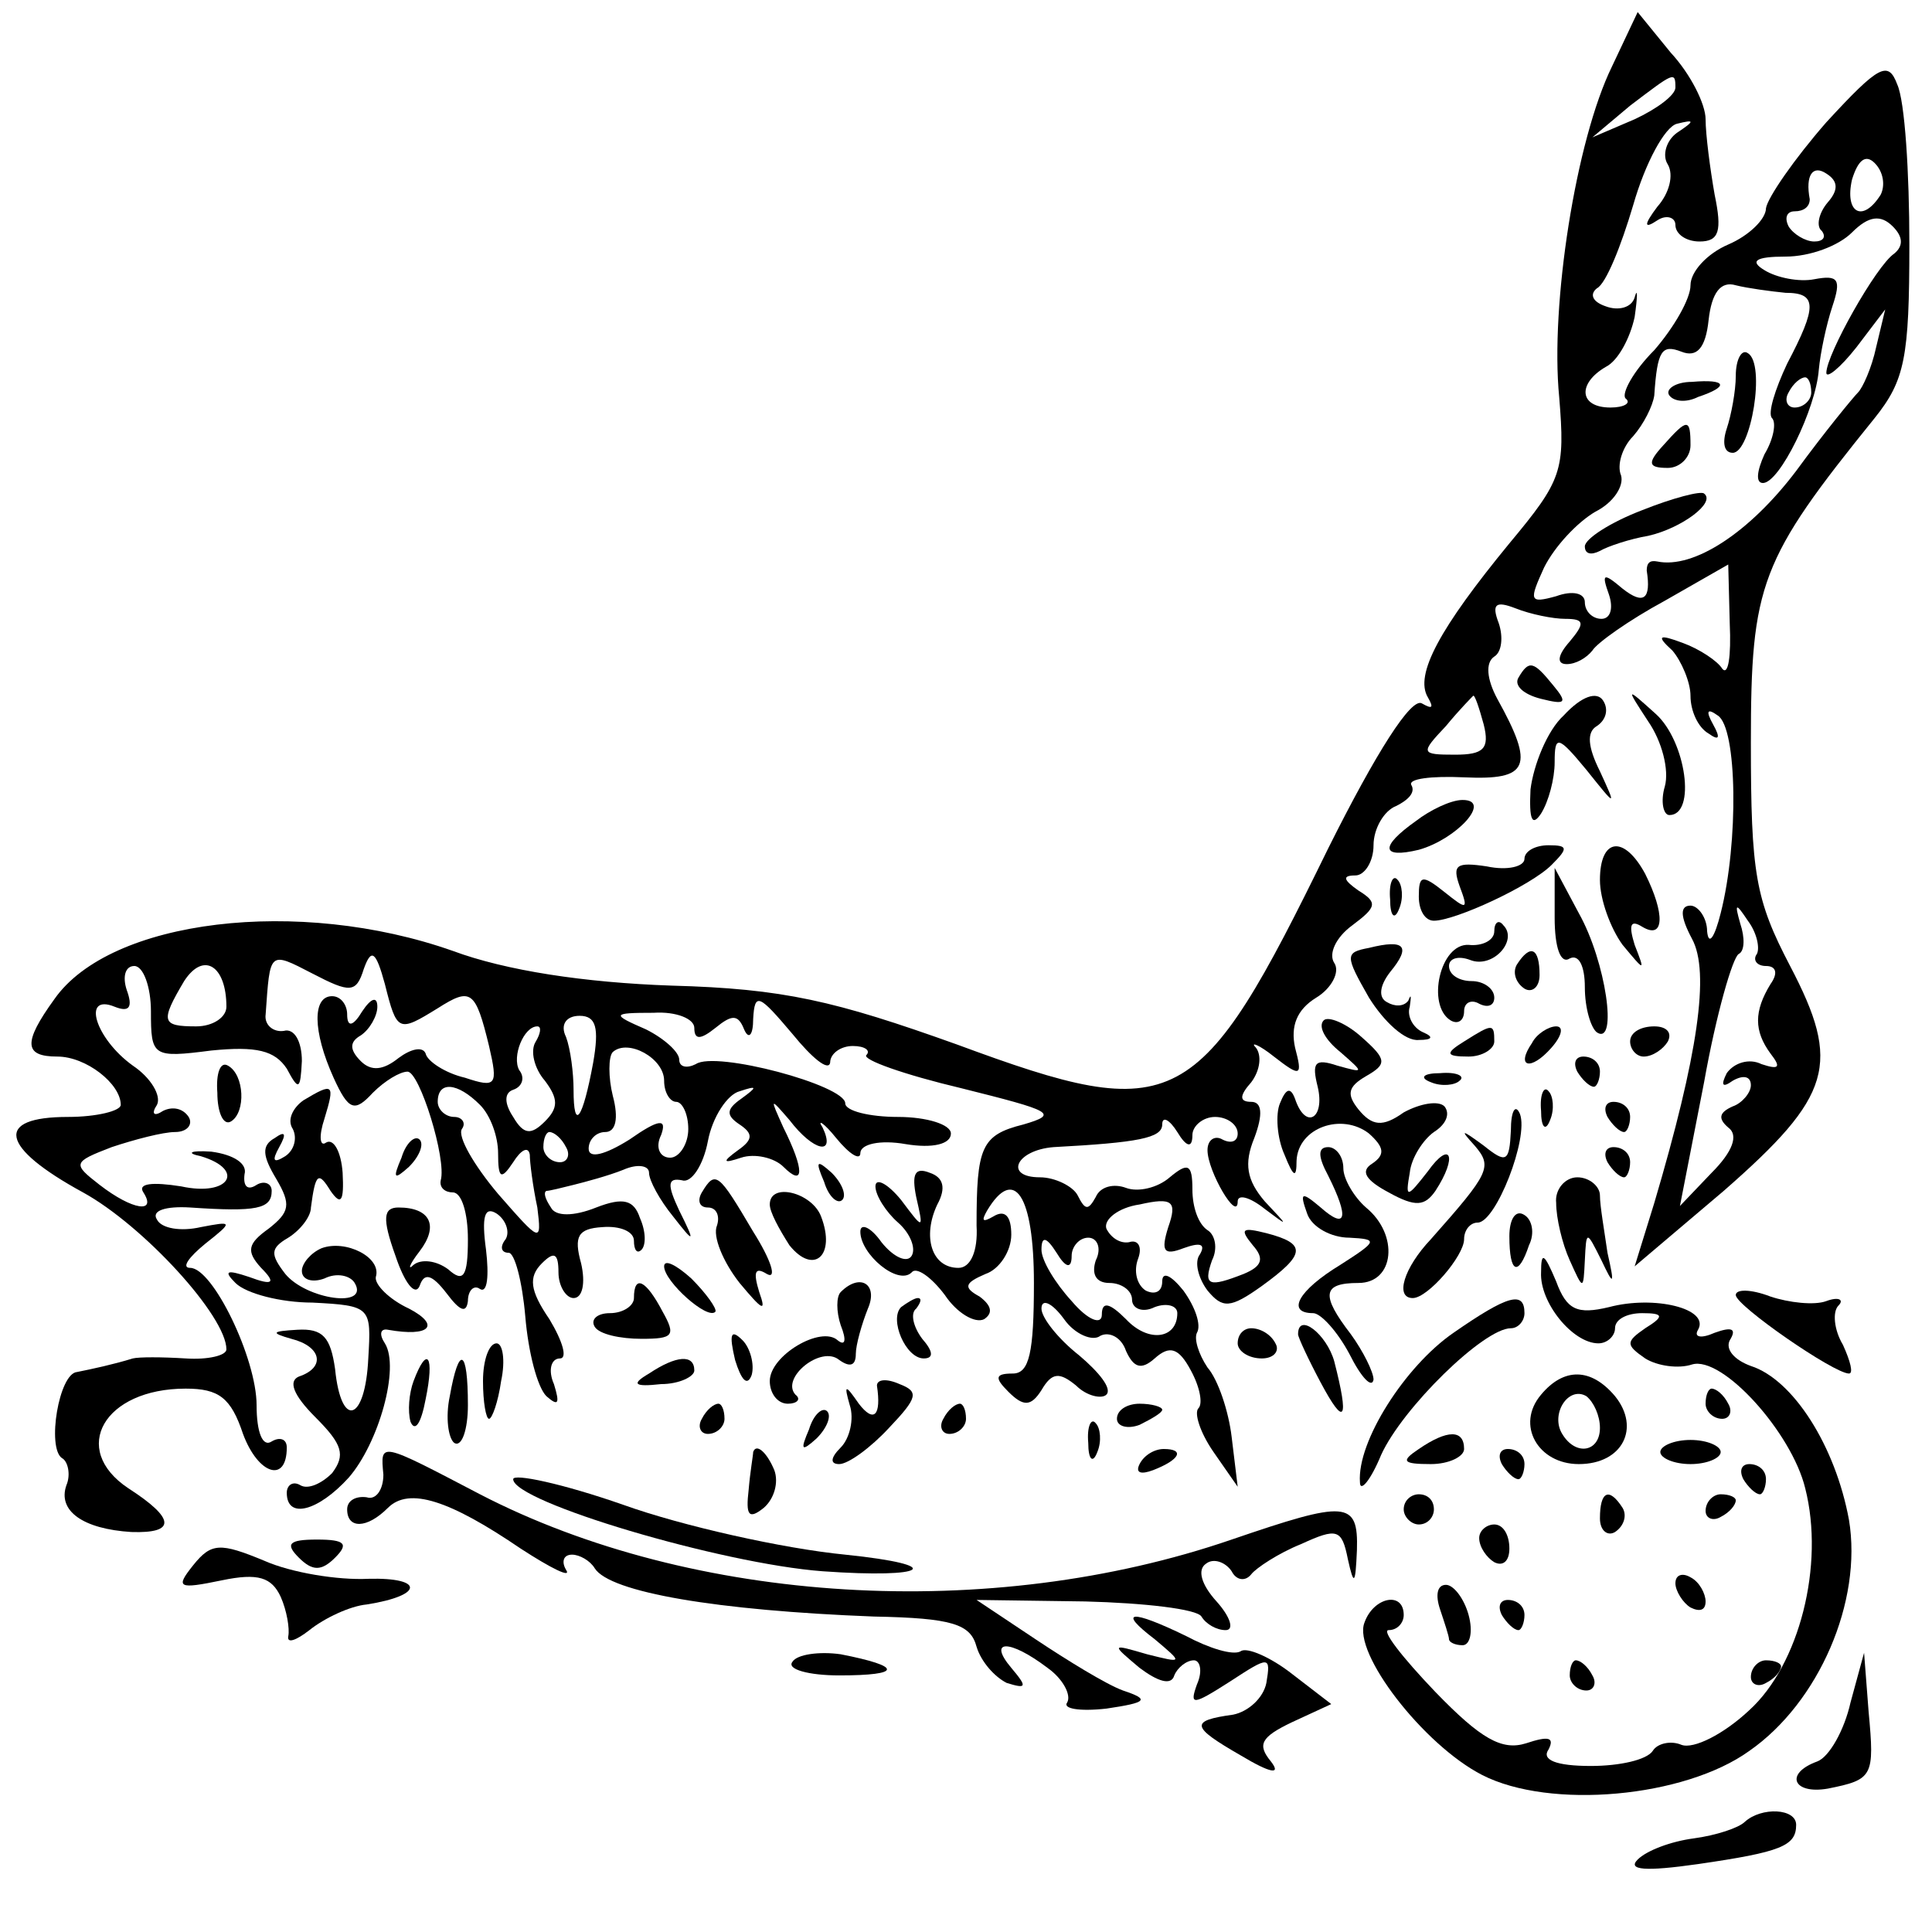 <?xml version="1.0" standalone="no"?>
<!DOCTYPE svg PUBLIC "-//W3C//DTD SVG 20010904//EN"
 "http://www.w3.org/TR/2001/REC-SVG-20010904/DTD/svg10.dtd">
<svg version="1.0" xmlns="http://www.w3.org/2000/svg"
 width="128pt" height="128pt" viewBox="0 0 128 128"
 preserveAspectRatio="xMidYMid meet">
<g transform="translate(0,128) scale(0.1,-0.1)"
fill="#000000" stroke="none">
<path d="M1068 1236 c-24 -49 -41 -158 -35 -219 4 -49 2 -55 -33 -97 -46 -56
-63 -87 -54 -102 4 -7 3 -8 -4 -4 -7 4 -30 -32 -62 -96 -86 -176 -100 -184
-246 -130 -81 29 -115 37 -189 39 -58 2 -110 10 -145 23 -102 36 -227 21 -264
-32 -21 -29 -20 -38 2 -38 19 0 42 -18 42 -32 0 -4 -16 -8 -35 -8 -49 0 -45
-20 10 -50 40 -22 95 -82 95 -104 0 -4 -12 -7 -27 -6 -16 1 -31 1 -35 0 -13
-4 -27 -7 -37 -9 -12 -1 -20 -50 -10 -57 4 -2 6 -11 3 -18 -6 -17 11 -29 43
-31 30 -1 29 9 -2 29 -39 26 -16 66 38 66 22 0 30 -6 38 -30 10 -27 29 -33 29
-9 0 6 -5 7 -10 4 -6 -4 -10 6 -10 24 0 31 -29 91 -44 91 -6 0 -1 7 10 16 19
15 18 15 -3 11 -13 -3 -26 -1 -29 5 -4 6 6 9 22 8 44 -3 54 -1 54 11 0 5 -5 7
-10 4 -6 -4 -9 -1 -8 7 2 7 -7 13 -22 15 -14 1 -17 -1 -7 -3 30 -9 19 -27 -13
-20 -19 3 -29 2 -25 -4 9 -14 -7 -12 -29 5 -18 14 -18 15 8 25 15 5 34 10 42
10 8 0 12 5 9 10 -4 6 -11 7 -17 4 -6 -4 -8 -2 -4 4 3 6 -4 18 -16 26 -25 18
-34 48 -12 39 10 -4 12 0 8 11 -3 9 -1 16 5 16 6 0 11 -14 11 -30 0 -30 1 -31
40 -26 30 3 42 0 50 -12 8 -15 9 -14 10 5 0 13 -5 22 -12 20 -7 -1 -13 4 -12
11 3 42 2 42 31 27 25 -13 29 -13 34 3 5 14 8 12 14 -10 8 -32 9 -32 35 -16
22 14 25 12 34 -25 6 -26 5 -28 -16 -21 -13 3 -25 11 -26 16 -2 5 -10 3 -18
-3 -10 -8 -18 -9 -25 -2 -8 8 -7 13 0 17 6 4 11 13 11 19 0 7 -4 6 -10 -3 -6
-10 -10 -11 -10 -2 0 6 -4 12 -10 12 -13 0 -13 -23 1 -54 10 -22 14 -23 26
-10 8 8 18 14 23 14 8 0 26 -58 22 -72 -1 -5 3 -8 8 -8 6 0 10 -14 10 -31 0
-25 -3 -29 -13 -20 -8 6 -18 7 -23 3 -4 -4 -3 0 4 9 13 17 7 29 -14 29 -10 0
-11 -7 -2 -32 6 -18 13 -27 16 -20 3 9 8 8 18 -5 9 -12 13 -13 14 -5 0 7 4 11
8 8 5 -3 6 9 4 26 -3 22 -1 29 7 24 6 -4 9 -12 6 -17 -4 -5 -3 -9 2 -9 4 0 9
-19 11 -42 2 -24 8 -47 14 -53 8 -7 9 -5 5 8 -4 9 -2 17 4 17 5 0 2 11 -7 26
-13 19 -14 28 -5 37 8 8 11 7 11 -6 0 -9 5 -17 10 -17 6 0 8 10 5 23 -5 18 -2
23 14 24 12 1 21 -3 21 -9 0 -6 2 -9 5 -6 3 3 3 12 -1 21 -4 12 -11 14 -29 7
-15 -6 -27 -6 -30 0 -4 6 -5 10 -3 11 2 0 10 2 18 4 8 2 23 6 33 10 9 4 17 3
17 -2 0 -5 7 -18 16 -29 14 -18 15 -18 4 4 -8 17 -8 22 2 20 6 -2 14 10 17 26
3 16 13 31 21 33 12 4 12 3 1 -5 -10 -7 -10 -11 -1 -17 9 -6 9 -10 -1 -17 -11
-8 -10 -9 2 -5 9 3 22 0 28 -6 14 -14 14 -2 0 26 -9 20 -9 20 4 5 16 -21 31
-24 22 -5 -4 6 1 3 9 -7 9 -11 16 -15 16 -10 0 6 13 9 30 6 18 -3 30 0 30 7 0
6 -16 11 -35 11 -19 0 -35 4 -35 9 0 12 -86 35 -99 26 -6 -3 -11 -2 -11 3 0 5
-10 14 -22 20 -23 10 -23 11 5 11 15 1 27 -4 27 -10 0 -8 4 -8 14 0 11 9 15 9
19 -1 3 -7 6 -4 6 7 1 18 4 16 26 -10 13 -16 24 -25 25 -19 0 6 7 11 15 11 8
0 12 -3 9 -6 -3 -3 25 -13 63 -22 60 -15 65 -17 41 -24 -28 -7 -31 -15 -31
-67 1 -17 -4 -28 -12 -28 -18 0 -24 21 -14 42 6 11 4 18 -5 21 -10 4 -12 -1
-9 -16 5 -22 5 -22 -10 -2 -9 11 -17 15 -17 9 0 -6 7 -17 15 -24 8 -7 12 -17
9 -22 -3 -5 -12 -1 -20 9 -7 10 -14 13 -14 7 0 -15 25 -36 34 -27 3 4 13 -3
22 -15 8 -12 20 -19 26 -16 6 4 5 9 -3 15 -11 6 -10 9 4 15 9 3 17 15 17 26 0
12 -4 17 -12 12 -7 -4 -8 -3 -4 4 18 30 31 10 31 -48 0 -46 -3 -60 -14 -60
-12 0 -12 -3 -3 -12 10 -10 15 -10 22 1 7 12 12 12 23 3 7 -7 17 -9 20 -6 4 4
-5 15 -18 26 -14 11 -25 25 -25 31 0 7 7 4 15 -7 7 -10 19 -15 24 -11 6 3 14
-1 17 -10 5 -11 10 -13 19 -5 10 9 16 7 24 -8 6 -11 8 -22 5 -25 -3 -3 1 -16
10 -29 l16 -23 -4 33 c-2 17 -9 38 -16 46 -6 9 -9 19 -7 23 3 5 -1 17 -9 28
-8 10 -14 13 -14 6 0 -7 -5 -9 -11 -6 -6 4 -8 13 -5 21 3 8 0 13 -6 11 -6 -1
-12 3 -15 9 -2 6 8 14 22 16 22 5 25 2 19 -15 -5 -16 -3 -19 10 -14 11 4 15 3
11 -4 -4 -5 -1 -16 5 -24 10 -12 15 -12 36 3 29 21 30 28 3 35 -16 4 -18 3 -9
-8 8 -9 6 -14 -6 -19 -23 -9 -27 -8 -21 9 4 8 2 17 -3 20 -6 4 -10 15 -10 27
0 17 -3 18 -15 8 -8 -7 -21 -10 -29 -7 -8 3 -17 1 -20 -6 -5 -9 -7 -9 -12 1
-3 6 -15 12 -25 12 -24 0 -16 18 9 20 56 3 72 6 72 15 0 6 5 3 10 -5 6 -10 10
-11 10 -2 0 6 7 12 15 12 8 0 15 -5 15 -11 0 -5 -4 -7 -10 -4 -5 3 -10 0 -10
-7 0 -14 20 -48 20 -34 0 5 8 3 18 -5 16 -12 16 -12 0 5 -12 14 -14 25 -7 42
6 16 5 24 -2 24 -8 0 -8 4 0 13 6 8 7 18 3 23 -4 4 2 2 12 -6 18 -14 19 -13
14 6 -3 14 1 25 14 33 10 6 16 17 12 23 -4 6 1 17 12 25 16 12 17 15 4 23 -10
7 -11 10 -2 10 6 0 12 9 12 20 0 11 7 23 15 26 8 4 13 9 10 14 -2 4 13 6 35 5
43 -2 47 7 22 52 -7 13 -8 24 -2 28 5 3 6 13 3 22 -5 13 -2 15 11 10 10 -4 25
-7 33 -7 13 0 13 -3 3 -15 -8 -9 -9 -15 -2 -15 6 0 13 4 17 9 3 5 24 20 48 33
l42 24 1 -39 c1 -22 -1 -35 -5 -30 -3 5 -15 13 -26 17 -16 6 -18 5 -7 -5 6 -7
12 -21 12 -30 0 -10 5 -21 12 -25 7 -5 8 -3 3 6 -5 9 -4 11 3 6 13 -8 14 -84
2 -131 -4 -16 -8 -22 -9 -12 0 9 -6 17 -11 17 -7 0 -7 -7 1 -22 12 -22 4 -77
-25 -175 l-13 -42 59 50 c72 63 78 84 44 149 -23 44 -26 61 -26 148 0 105 6
121 82 215 20 25 23 40 23 115 0 48 -3 95 -8 106 -6 16 -12 13 -47 -25 -21
-24 -39 -50 -40 -57 0 -7 -11 -18 -25 -24 -14 -6 -25 -18 -25 -27 0 -9 -11
-28 -24 -43 -14 -14 -22 -29 -19 -32 4 -3 -1 -6 -10 -6 -21 0 -22 16 -3 27 8
4 16 19 19 33 2 14 2 20 0 13 -2 -7 -11 -9 -19 -6 -9 3 -11 8 -6 12 6 3 16 28
24 55 8 28 21 52 29 54 12 3 12 2 0 -6 -7 -5 -10 -15 -6 -21 4 -7 1 -19 -7
-28 -9 -12 -9 -15 0 -9 6 4 12 2 12 -3 0 -6 7 -11 16 -11 13 0 15 7 10 31 -3
17 -6 40 -6 50 0 10 -10 30 -23 44 l-22 27 -17 -36z m42 -14 c0 -5 -12 -14
-27 -21 l-28 -12 25 21 c29 22 30 23 30 12z m136 -71 c-12 -19 -24 -12 -19 10
4 13 9 17 15 11 6 -6 7 -15 4 -21z m-35 -5 c-6 -7 -8 -16 -4 -19 3 -4 1 -7 -5
-7 -6 0 -14 5 -17 10 -3 6 -1 10 4 10 6 0 10 3 10 8 -3 16 2 23 11 17 8 -5 8
-11 1 -19z m44 -34 c-12 -8 -45 -67 -45 -79 0 -4 9 3 20 17 l19 25 -6 -25 c-3
-14 -9 -27 -12 -30 -3 -3 -22 -26 -41 -52 -31 -41 -68 -65 -92 -60 -5 1 -7 -1
-7 -6 3 -19 -2 -23 -16 -12 -13 11 -14 10 -9 -4 3 -9 1 -16 -5 -16 -6 0 -11 5
-11 11 0 6 -8 8 -19 4 -18 -5 -18 -3 -8 19 7 14 22 30 34 37 12 6 19 17 17 24
-3 7 1 19 8 26 7 8 13 20 14 27 2 30 5 34 18 29 10 -4 16 2 18 21 2 18 8 26
18 23 8 -2 23 -4 33 -5 21 0 21 -9 1 -47 -8 -17 -13 -33 -10 -36 3 -3 1 -14
-5 -24 -5 -11 -6 -19 -1 -19 11 0 35 49 37 75 1 11 5 30 9 42 6 18 4 21 -12
18 -10 -2 -25 1 -33 6 -10 6 -6 9 14 9 16 0 35 7 44 16 11 11 19 12 27 4 7 -7
7 -13 1 -18z m-55 -92 c0 -5 -5 -10 -11 -10 -5 0 -7 5 -4 10 3 6 8 10 11 10 2
0 4 -4 4 -10z m-217 -220 c4 -16 0 -20 -19 -20 -23 0 -23 1 -6 19 9 11 18 20
18 20 1 1 4 -8 7 -19z m181 -152 c-3 -4 0 -8 6 -8 7 0 8 -5 3 -12 -11 -18 -11
-31 0 -46 7 -9 6 -11 -6 -7 -8 4 -18 1 -23 -6 -4 -8 -3 -10 4 -5 7 4 12 3 12
-3 0 -5 -6 -12 -12 -14 -9 -4 -10 -8 -3 -14 7 -5 3 -16 -11 -30 l-21 -22 16
82 c8 45 19 83 23 85 4 2 4 11 1 20 -4 14 -3 14 5 2 6 -8 8 -18 6 -22z m-1014
-35 c0 -7 -9 -13 -20 -13 -23 0 -24 3 -8 30 13 20 28 10 28 -17z m243 -37 c-7
-38 -13 -46 -13 -18 0 11 -2 27 -5 35 -4 8 0 14 9 14 11 0 13 -8 9 -31z m-38
14 c-4 -6 -1 -18 6 -26 9 -12 9 -18 0 -27 -9 -9 -14 -9 -21 3 -6 9 -6 16 0 18
6 2 8 8 4 13 -5 9 3 29 12 29 3 0 2 -5 -1 -10z m85 -26 c0 -8 4 -14 8 -14 4 0
8 -8 8 -18 0 -10 -6 -19 -12 -19 -7 0 -10 7 -6 15 4 11 -1 11 -21 -3 -16 -10
-27 -13 -27 -6 0 6 5 11 11 11 7 0 9 9 5 24 -3 12 -3 26 0 29 10 9 34 -4 34
-19z m-122 -16 c7 -7 12 -21 12 -32 0 -17 2 -18 10 -6 5 8 10 11 11 5 0 -5 2
-21 5 -35 3 -24 2 -23 -26 9 -16 19 -27 38 -24 43 3 4 0 8 -5 8 -6 0 -11 5
-11 10 0 14 13 13 28 -2z m57 -28 c3 -5 1 -10 -4 -10 -6 0 -11 5 -11 10 0 6 2
10 4 10 3 0 8 -4 11 -10z m335 -72 c0 6 5 12 11 12 6 0 9 -7 5 -15 -3 -9 0
-15 9 -15 8 0 15 -5 15 -11 0 -6 7 -9 15 -5 8 3 15 1 15 -4 0 -17 -19 -20 -34
-4 -11 11 -16 12 -16 3 0 -7 -9 -4 -20 9 -11 12 -20 27 -20 34 0 9 3 9 10 -2
6 -10 10 -11 10 -2z"/>
<path d="M1150 1031 c0 -10 -3 -26 -6 -35 -3 -9 -2 -16 4 -16 12 0 22 59 10
66 -4 3 -8 -4 -8 -15z"/>
<path d="M1106 1018 c3 -4 11 -5 19 -1 21 7 19 12 -4 10 -11 0 -18 -5 -15 -9z"/>
<path d="M1102 985 c-11 -12 -10 -15 3 -15 8 0 15 7 15 15 0 18 -2 18 -18 0z"/>
<path d="M1088 942 c-21 -8 -38 -19 -38 -24 0 -5 4 -6 10 -3 5 3 20 8 32 10
22 5 45 22 37 28 -2 2 -21 -3 -41 -11z"/>
<path d="M1006 831 c-3 -5 3 -11 15 -14 16 -4 18 -3 8 9 -13 16 -16 17 -23 5z"/>
<path d="M1036 806 c-11 -10 -20 -33 -22 -49 -1 -20 1 -25 7 -16 5 8 9 23 9
34 0 18 2 18 21 -5 20 -25 20 -25 9 -1 -8 16 -9 26 -2 30 6 4 8 11 4 17 -4 6
-14 3 -26 -10z"/>
<path d="M1092 802 c9 -13 14 -32 11 -43 -3 -10 -1 -19 3 -19 18 0 11 49 -9
67 -20 18 -20 18 -5 -5z"/>
<path d="M938 736 c-24 -17 -23 -25 2 -19 25 7 49 33 29 33 -8 0 -22 -7 -31
-14z"/>
<path d="M1010 711 c0 -5 -11 -8 -25 -5 -20 3 -23 1 -18 -13 6 -16 5 -16 -10
-4 -15 12 -17 11 -17 -3 0 -9 4 -16 10 -16 14 0 64 23 78 37 11 11 11 13 -2
13 -9 0 -16 -4 -16 -9z"/>
<path d="M1060 697 c0 -13 7 -32 15 -43 15 -18 15 -18 8 0 -4 13 -3 17 5 12
15 -9 15 9 2 35 -14 26 -30 24 -30 -4z"/>
<path d="M921 684 c0 -11 3 -14 6 -6 3 7 2 16 -1 19 -3 4 -6 -2 -5 -13z"/>
<path d="M1030 672 c0 -20 4 -31 10 -27 6 3 10 -5 10 -19 0 -14 4 -27 8 -30
14 -9 6 47 -12 79 l-16 30 0 -33z"/>
<path d="M990 663 c0 -6 -8 -10 -17 -9 -19 1 -28 -40 -12 -50 5 -3 9 0 9 6 0
6 5 8 10 5 6 -3 10 -1 10 4 0 6 -7 11 -15 11 -8 0 -15 4 -15 10 0 5 6 7 14 4
15 -6 32 13 22 23 -3 4 -6 2 -6 -4z"/>
<path d="M907 652 c-16 -3 -16 -5 0 -33 10 -16 24 -29 33 -28 9 0 10 2 3 5 -7
3 -11 11 -9 17 1 7 1 9 -1 4 -3 -4 -9 -4 -14 -1 -6 3 -5 11 2 20 14 17 10 22
-14 16z"/>
<path d="M1005 641 c-3 -5 -1 -12 5 -16 5 -3 10 1 10 9 0 18 -6 21 -15 7z"/>
<path d="M877 604 c-4 -4 1 -13 11 -21 16 -14 16 -14 -2 -9 -15 5 -17 2 -13
-14 5 -21 -8 -29 -15 -8 -3 8 -6 7 -10 -3 -3 -7 -2 -23 3 -34 6 -15 8 -16 8
-4 1 22 30 32 48 18 10 -9 11 -14 2 -20 -8 -5 -4 -11 11 -19 18 -10 24 -9 31
1 15 23 10 34 -5 13 -14 -18 -15 -18 -12 -1 1 10 9 22 16 27 8 5 11 12 7 17
-4 4 -16 2 -27 -4 -14 -10 -21 -9 -30 2 -8 10 -7 15 5 22 14 8 14 11 -3 26
-10 9 -22 14 -25 11z"/>
<path d="M970 590 c-13 -8 -12 -10 3 -10 9 0 17 5 17 10 0 12 -1 12 -20 0z"/>
<path d="M1015 589 c-11 -16 -1 -19 13 -3 7 8 8 14 3 14 -5 0 -13 -5 -16 -11z"/>
<path d="M1080 590 c0 -5 4 -10 9 -10 6 0 13 5 16 10 3 6 -1 10 -9 10 -9 0
-16 -4 -16 -10z"/>
<path d="M144 556 c0 -13 4 -22 9 -19 10 6 9 31 -2 37 -5 3 -8 -5 -7 -18z"/>
<path d="M1045 570 c3 -5 8 -10 11 -10 2 0 4 5 4 10 0 6 -5 10 -11 10 -5 0 -7
-4 -4 -10z"/>
<path d="M948 563 c7 -3 16 -2 19 1 4 3 -2 6 -13 5 -11 0 -14 -3 -6 -6z"/>
<path d="M201 551 c-7 -5 -11 -13 -7 -19 3 -6 1 -14 -5 -18 -8 -5 -9 -3 -4 6
5 9 4 11 -3 6 -9 -5 -8 -12 1 -27 10 -17 9 -22 -5 -33 -14 -10 -15 -15 -5 -26
10 -10 8 -12 -8 -6 -15 5 -17 4 -9 -4 7 -7 30 -13 51 -13 39 -2 39 -3 37 -37
-2 -42 -18 -47 -22 -7 -3 21 -8 27 -25 26 -17 -1 -18 -2 -4 -6 20 -5 23 -19 5
-25 -7 -3 -4 -12 11 -27 18 -18 20 -25 11 -37 -7 -7 -16 -11 -21 -8 -5 3 -9 0
-9 -5 0 -18 21 -12 41 10 20 23 34 73 24 89 -4 6 -3 10 2 9 28 -5 35 3 14 14
-13 6 -23 16 -22 21 4 13 -20 25 -36 19 -7 -3 -13 -10 -13 -15 0 -6 7 -8 15
-5 8 4 17 2 20 -3 10 -17 -32 -11 -46 6 -10 13 -10 17 2 24 8 5 15 14 15 20 3
23 5 24 13 11 7 -10 9 -7 8 12 -1 14 -6 23 -11 20 -4 -3 -5 4 -1 16 7 23 6 24
-14 12z"/>
<path d="M1021 544 c0 -11 3 -14 6 -6 3 7 2 16 -1 19 -3 4 -6 -2 -5 -13z"/>
<path d="M1001 531 c-1 -21 -3 -22 -18 -10 -15 11 -16 11 -6 0 12 -14 10 -18
-29 -62 -18 -19 -24 -39 -12 -39 10 0 34 28 34 39 0 6 4 11 9 11 12 0 34 56
28 72 -3 7 -6 2 -6 -11z"/>
<path d="M1065 540 c3 -5 8 -10 11 -10 2 0 4 5 4 10 0 6 -5 10 -11 10 -5 0 -7
-4 -4 -10z"/>
<path d="M266 513 c-6 -14 -5 -15 5 -6 7 7 10 15 7 18 -3 3 -9 -2 -12 -12z"/>
<path d="M880 501 c14 -28 12 -36 -5 -21 -13 11 -14 10 -9 -4 3 -9 16 -16 28
-16 19 -1 19 -2 -6 -18 -28 -17 -36 -32 -18 -32 5 0 16 -12 24 -27 8 -16 15
-23 16 -17 0 5 -7 19 -15 30 -20 26 -19 34 5 34 24 0 27 32 5 50 -8 7 -15 19
-15 26 0 8 -5 14 -10 14 -7 0 -7 -6 0 -19z"/>
<path d="M1065 510 c3 -5 8 -10 11 -10 2 0 4 5 4 10 0 6 -5 10 -11 10 -5 0 -7
-4 -4 -10z"/>
<path d="M546 497 c3 -10 9 -15 12 -12 3 3 0 11 -7 18 -10 9 -11 8 -5 -6z"/>
<path d="M465 490 c-3 -5 -2 -10 4 -10 6 0 8 -6 6 -12 -3 -7 4 -24 15 -38 15
-18 18 -20 13 -6 -4 13 -3 17 5 12 7 -4 3 9 -9 28 -23 39 -25 41 -34 26z"/>
<path d="M1031 483 c0 -10 4 -27 9 -38 9 -20 9 -20 10 0 1 20 1 20 11 0 8 -17
9 -17 4 5 -2 14 -5 31 -5 38 0 6 -7 12 -15 12 -8 0 -15 -8 -14 -17z"/>
<path d="M510 482 c0 -5 6 -16 13 -27 16 -20 31 -7 21 19 -6 16 -34 23 -34 8z"/>
<path d="M1000 461 c0 -25 6 -27 13 -6 4 8 2 17 -3 20 -6 4 -10 -3 -10 -14z"/>
<path d="M440 441 c0 -10 29 -36 34 -30 1 2 -6 12 -16 22 -10 9 -18 13 -18 8z"/>
<path d="M1021 437 c-1 -20 21 -47 38 -47 6 0 11 5 11 10 0 6 8 10 18 10 14 0
15 -2 2 -10 -13 -9 -13 -11 0 -20 8 -5 22 -7 31 -4 20 6 66 -45 75 -82 13 -51
-4 -117 -37 -147 -17 -16 -37 -26 -45 -23 -7 3 -16 1 -19 -4 -4 -6 -22 -10
-41 -10 -23 0 -33 4 -28 11 4 8 0 9 -15 4 -16 -5 -30 3 -60 34 -22 23 -36 41
-31 41 6 0 10 5 10 10 0 16 -20 12 -26 -5 -8 -20 39 -81 78 -101 45 -23 134
-15 177 16 46 32 75 99 66 153 -9 49 -37 93 -65 102 -11 4 -17 11 -14 17 5 8
1 9 -10 5 -9 -4 -14 -3 -11 2 8 14 -29 23 -59 15 -21 -5 -28 -2 -35 17 -8 19
-10 20 -10 6z"/>
<path d="M420 420 c0 -5 -7 -10 -16 -10 -8 0 -13 -4 -10 -9 3 -5 17 -8 31 -8
21 0 23 2 14 18 -11 21 -19 25 -19 9z"/>
<path d="M557 424 c-3 -3 -3 -13 0 -22 4 -10 3 -14 -2 -10 -11 10 -45 -10 -45
-27 0 -8 5 -15 12 -15 6 0 9 3 5 6 -10 11 17 33 29 23 7 -5 11 -4 11 4 0 6 4
20 8 30 7 16 -5 24 -18 11z"/>
<path d="M1150 422 c0 -7 65 -52 75 -52 3 0 1 8 -4 19 -6 10 -7 22 -3 26 4 4
0 6 -8 3 -8 -3 -25 -1 -37 3 -13 5 -23 5 -23 1z"/>
<path d="M597 414 c-8 -8 3 -34 15 -34 7 0 6 5 -1 13 -6 8 -8 17 -4 20 3 4 4
7 1 7 -2 0 -7 -3 -11 -6z"/>
<path d="M963 397 c-32 -22 -64 -72 -62 -99 0 -7 7 1 14 18 14 31 68 84 86 84
5 0 9 5 9 10 0 15 -11 12 -47 -13z"/>
<path d="M487 379 c4 -13 8 -18 11 -10 2 7 -1 18 -6 23 -8 8 -9 4 -5 -13z"/>
<path d="M820 390 c0 -5 7 -10 16 -10 8 0 12 5 9 10 -3 6 -10 10 -16 10 -5 0
-9 -4 -9 -10z"/>
<path d="M860 396 c0 -2 7 -17 15 -32 16 -30 19 -25 9 14 -5 18 -24 33 -24 18z"/>
<path d="M320 365 c0 -14 2 -25 4 -25 2 0 6 11 8 25 3 14 1 25 -3 25 -5 0 -9
-11 -9 -25z"/>
<path d="M274 365 c-3 -8 -4 -20 -2 -27 3 -7 7 -1 10 15 6 29 1 36 -8 12z"/>
<path d="M298 355 c-3 -14 -1 -28 3 -31 5 -3 9 9 9 25 0 38 -6 40 -12 6z"/>
<path d="M430 370 c-12 -7 -10 -9 8 -7 12 0 22 5 22 9 0 11 -12 10 -30 -2z"/>
<path d="M581 362 c3 -20 -2 -25 -12 -12 -9 13 -10 13 -6 -1 3 -9 0 -22 -6
-28 -7 -7 -7 -11 -1 -11 6 0 21 11 33 24 19 20 20 24 7 29 -9 4 -15 3 -15 -1z"/>
<path d="M1021 356 c-17 -20 -2 -46 25 -46 29 0 41 24 24 45 -16 19 -34 19
-49 1z m39 -22 c0 -16 -16 -19 -25 -4 -8 13 4 32 16 25 5 -4 9 -13 9 -21z"/>
<path d="M1130 350 c0 -5 5 -10 11 -10 5 0 7 5 4 10 -3 6 -8 10 -11 10 -2 0
-4 -4 -4 -10z"/>
<path d="M465 340 c-3 -5 -1 -10 4 -10 6 0 11 5 11 10 0 6 -2 10 -4 10 -3 0
-8 -4 -11 -10z"/>
<path d="M536 333 c-6 -14 -5 -15 5 -6 7 7 10 15 7 18 -3 3 -9 -2 -12 -12z"/>
<path d="M625 340 c-3 -5 -1 -10 4 -10 6 0 11 5 11 10 0 6 -2 10 -4 10 -3 0
-8 -4 -11 -10z"/>
<path d="M740 340 c0 -5 7 -7 15 -4 8 4 15 8 15 10 0 2 -7 4 -15 4 -8 0 -15
-4 -15 -10z"/>
<path d="M721 324 c0 -11 3 -14 6 -6 3 7 2 16 -1 19 -3 4 -6 -2 -5 -13z"/>
<path d="M940 320 c-12 -8 -11 -10 8 -10 12 0 22 5 22 10 0 13 -11 13 -30 0z"/>
<path d="M1100 318 c0 -4 9 -8 20 -8 11 0 20 4 20 8 0 4 -9 8 -20 8 -11 0 -20
-4 -20 -8z"/>
<path d="M254 303 c0 -10 -5 -17 -11 -15 -7 1 -13 -2 -13 -8 0 -13 13 -13 27
1 14 14 41 5 88 -27 20 -13 34 -20 30 -14 -3 5 -2 10 4 10 5 0 12 -4 15 -9 10
-16 81 -28 185 -32 52 -1 64 -5 68 -20 3 -10 12 -20 20 -24 13 -4 14 -3 3 10
-16 19 -1 19 24 0 10 -7 16 -18 13 -23 -3 -4 8 -6 26 -4 27 4 29 6 11 12 -11
4 -37 20 -58 34 l-39 26 72 -1 c39 -1 74 -5 77 -10 3 -5 10 -9 16 -9 6 0 3 9
-6 19 -10 11 -13 21 -7 25 5 4 13 1 17 -5 3 -6 9 -7 13 -2 3 4 18 14 33 20 24
11 27 10 31 -10 4 -18 5 -17 6 6 1 33 -7 33 -83 7 -160 -55 -357 -43 -498 30
-67 35 -66 35 -64 13z"/>
<path d="M499 318 c0 -2 -2 -13 -3 -25 -2 -17 0 -20 10 -12 7 6 10 17 7 25 -5
12 -12 18 -14 12z"/>
<path d="M755 310 c-3 -6 1 -7 9 -4 18 7 21 14 7 14 -6 0 -13 -4 -16 -10z"/>
<path d="M995 310 c3 -5 8 -10 11 -10 2 0 4 5 4 10 0 6 -5 10 -11 10 -5 0 -7
-4 -4 -10z"/>
<path d="M340 300 c0 -15 138 -56 205 -61 70 -5 83 4 15 11 -41 4 -108 19
-147 33 -40 14 -73 21 -73 17z"/>
<path d="M1155 300 c3 -5 8 -10 11 -10 2 0 4 5 4 10 0 6 -5 10 -11 10 -5 0 -7
-4 -4 -10z"/>
<path d="M930 280 c0 -5 5 -10 10 -10 6 0 10 5 10 10 0 6 -4 10 -10 10 -5 0
-10 -4 -10 -10z"/>
<path d="M1060 274 c0 -8 5 -12 10 -9 6 4 8 11 5 16 -9 14 -15 11 -15 -7z"/>
<path d="M1130 279 c0 -5 5 -7 10 -4 6 3 10 8 10 11 0 2 -4 4 -10 4 -5 0 -10
-5 -10 -11z"/>
<path d="M980 261 c0 -6 5 -13 10 -16 6 -3 10 1 10 9 0 9 -4 16 -10 16 -5 0
-10 -4 -10 -9z"/>
<path d="M128 243 c-12 -15 -10 -16 19 -10 24 5 33 2 39 -11 4 -9 6 -21 5 -26
-1 -5 5 -3 14 4 10 8 27 16 38 17 38 6 38 18 1 17 -20 -1 -51 4 -69 12 -29 12
-35 12 -47 -3z"/>
<path d="M198 248 c9 -9 15 -9 24 0 9 9 7 12 -12 12 -19 0 -21 -3 -12 -12z"/>
<path d="M1110 231 c0 -5 5 -13 10 -16 6 -3 10 -2 10 4 0 5 -4 13 -10 16 -5 3
-10 2 -10 -4z"/>
<path d="M954 214 c3 -9 6 -18 6 -20 0 -2 4 -4 9 -4 5 0 7 9 4 20 -3 11 -10
20 -15 20 -6 0 -7 -7 -4 -16z"/>
<path d="M995 210 c3 -5 8 -10 11 -10 2 0 4 5 4 10 0 6 -5 10 -11 10 -5 0 -7
-4 -4 -10z"/>
<path d="M765 194 c19 -16 19 -16 -5 -10 -24 7 -24 7 -5 -9 12 -9 21 -12 23
-5 2 5 8 10 13 10 4 0 6 -7 2 -16 -5 -14 -3 -14 22 2 26 17 27 17 24 -1 -2
-10 -12 -19 -22 -21 -29 -4 -28 -8 5 -27 20 -12 27 -13 20 -4 -9 11 -7 16 14
26 l26 12 -26 20 c-14 11 -30 18 -34 15 -5 -3 -21 2 -36 10 -37 18 -46 17 -21
-2z"/>
<path d="M525 179 c-4 -5 11 -9 31 -9 42 0 42 6 1 14 -14 2 -29 0 -32 -5z"/>
<path d="M1040 170 c0 -5 5 -10 11 -10 5 0 7 5 4 10 -3 6 -8 10 -11 10 -2 0
-4 -4 -4 -10z"/>
<path d="M1160 169 c0 -5 5 -7 10 -4 6 3 10 8 10 11 0 2 -4 4 -10 4 -5 0 -10
-5 -10 -11z"/>
<path d="M1226 152 c-4 -18 -14 -36 -22 -39 -22 -8 -16 -22 7 -18 30 6 31 8
27 51 l-3 39 -9 -33z"/>
<path d="M1156 73 c-4 -4 -19 -9 -34 -11 -15 -2 -31 -8 -37 -14 -7 -7 5 -8 40
-3 55 8 65 12 65 26 0 11 -23 12 -34 2z"/>
</g>
</svg>
